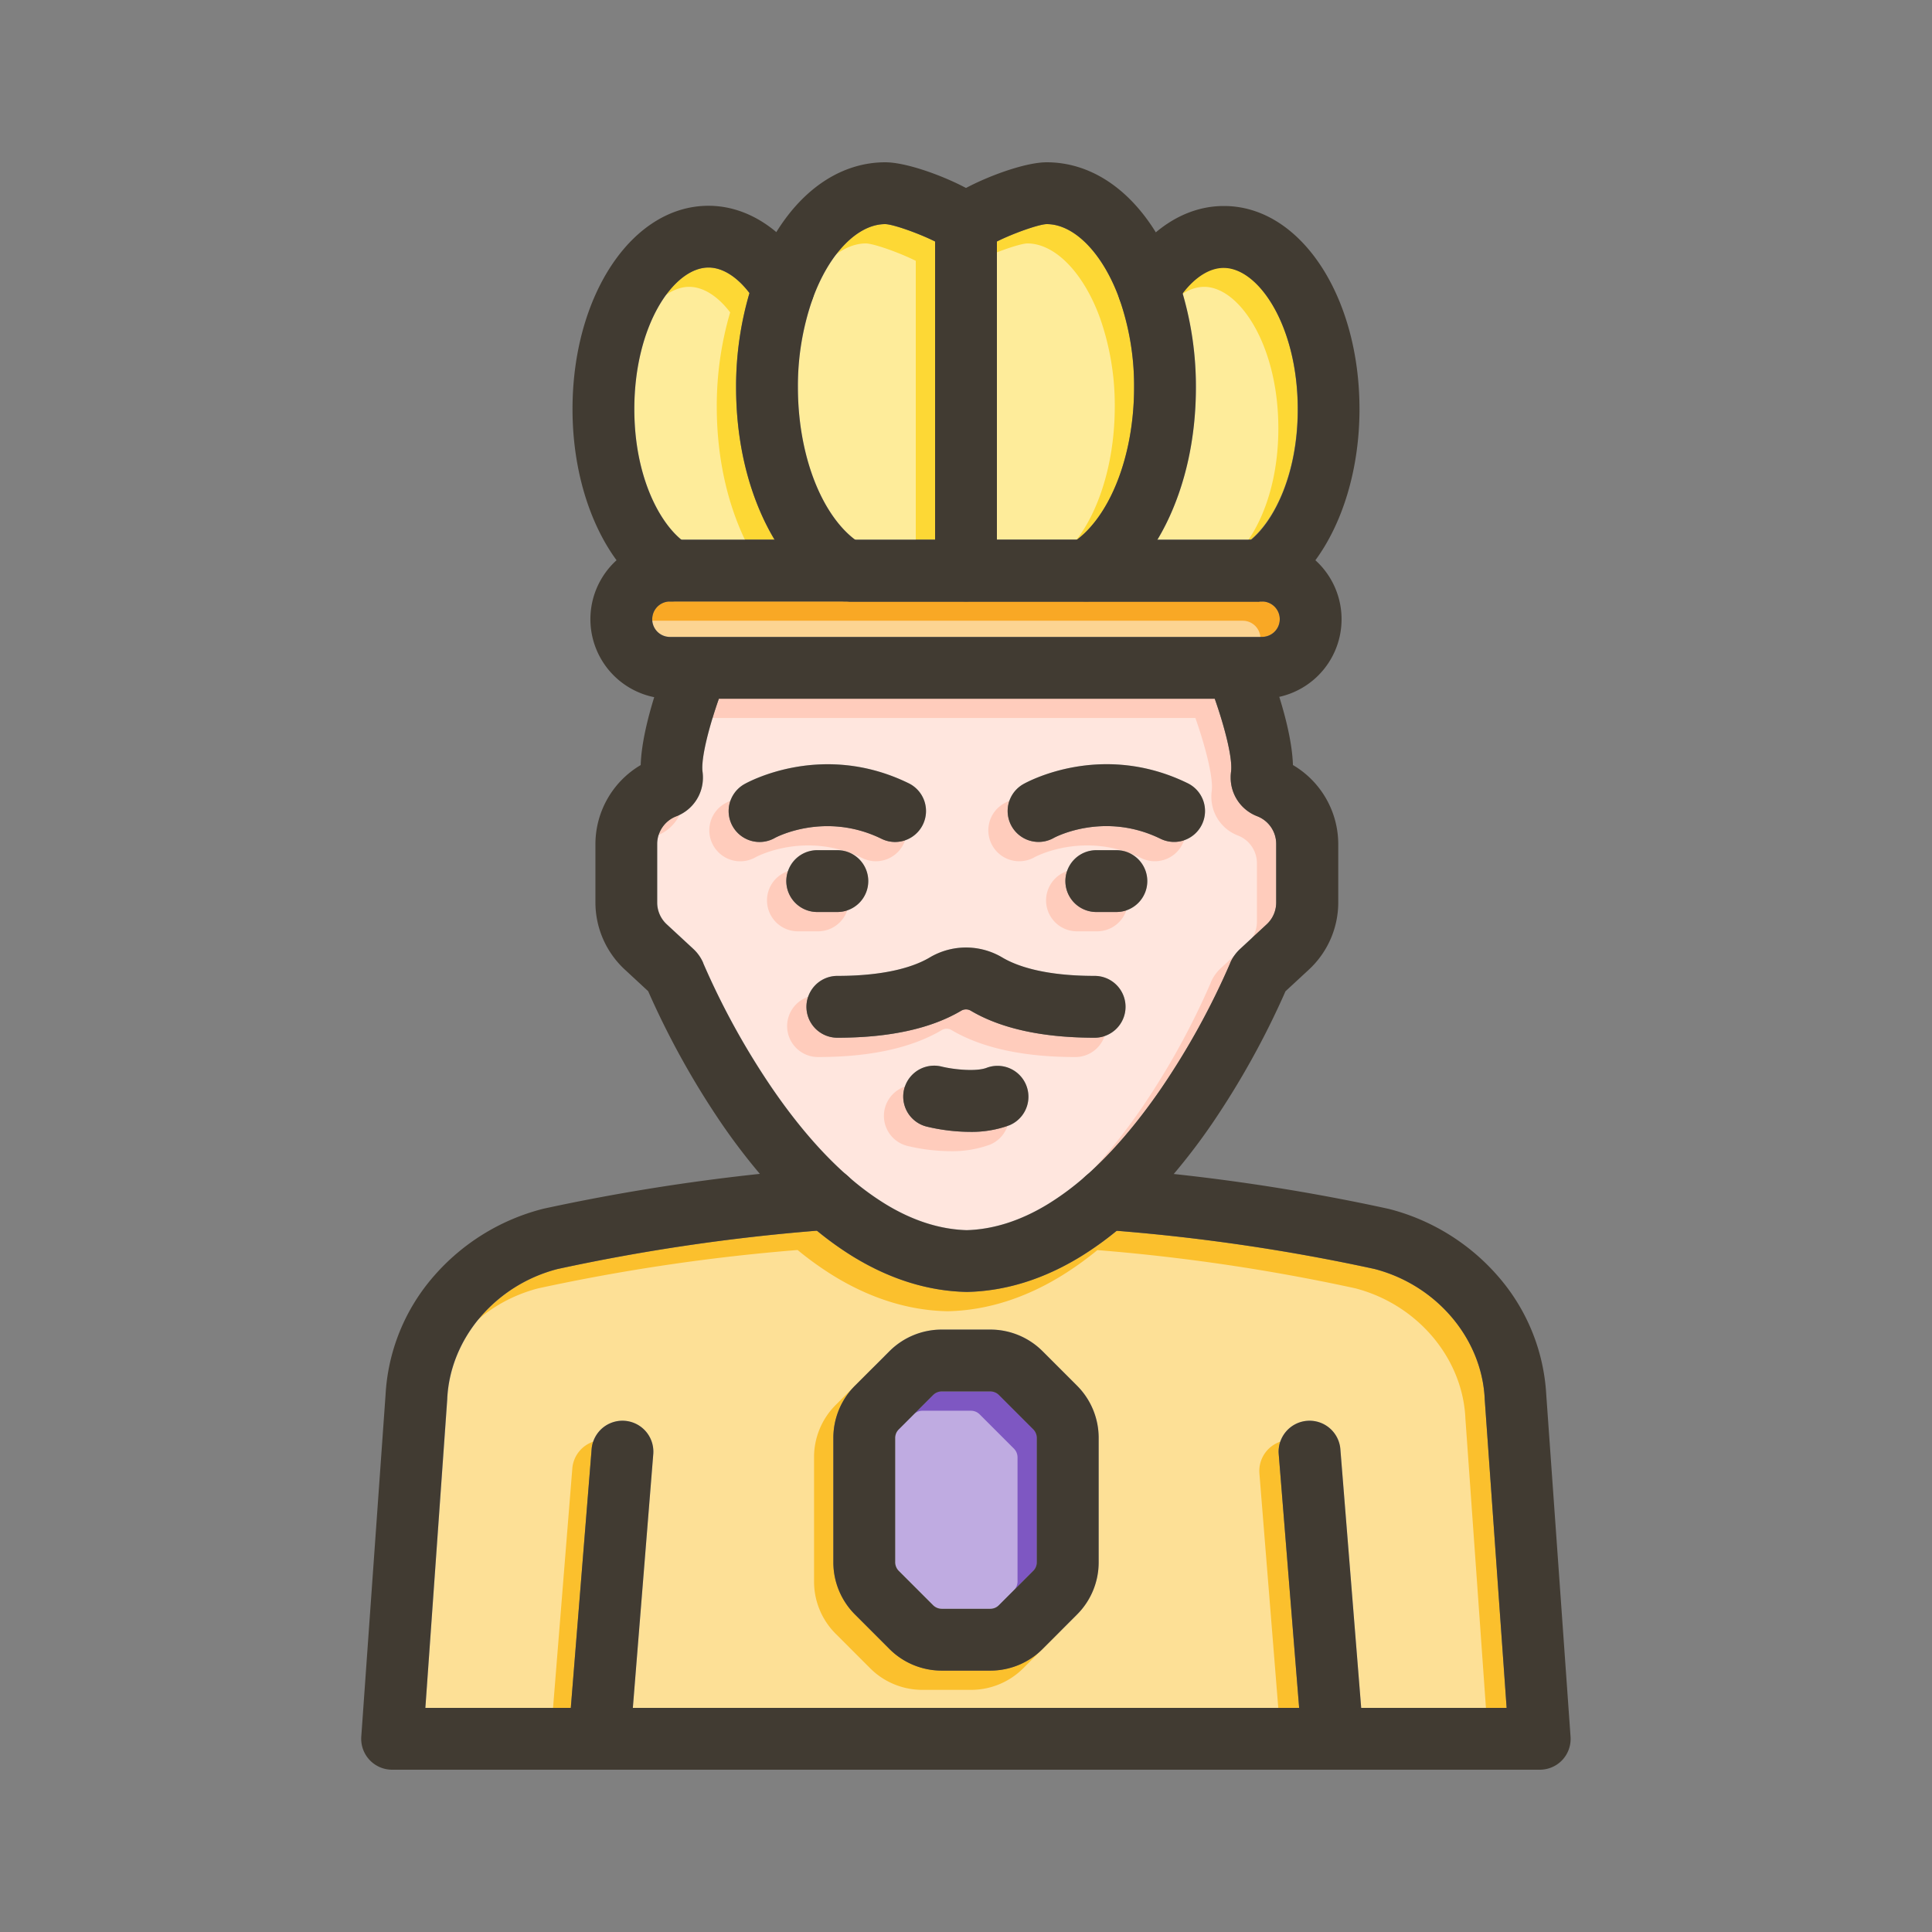 <svg id="Layer_1" viewBox="0 0 1000 1000" xmlns="http://www.w3.org/2000/svg" data-name="Layer 1"><rect x="0" y="0" width="1000" height="1000" fill="#808080" stroke="none"/><path d="m662.4 320.46a9.18 9.18 0 0 1 -9.16 9.17h-306.48a9.17 9.17 0 0 1 0-18.34h306.48a9.17 9.17 0 0 1 9.16 9.17z" fill="#f9a825"/><path d="m400.89 279.29h-48.29c-12.24-10.14-24.27-34.26-24.27-67.54 0-43.18 20.23-73.28 38.39-73.28 7.24 0 14.75 4.74 21.21 13.21a171.7 171.7 0 0 0 -6.93 48.85c0 25.9 5.35 50.34 15.46 70.67q2.1 4.2 4.43 8.09z" fill="#fdd835"/><path d="m671.67 211.75c0 33.28-12 57.4-24.27 67.54h-48.29q2.34-3.89 4.43-8.09c10.11-20.33 15.46-44.77 15.46-70.67a171.65 171.65 0 0 0 -6.93-48.85c6.46-8.47 14-13.21 21.21-13.21 18.16 0 38.39 30.1 38.39 73.28z" fill="#fdd835"/><path d="m484 125v154.3h-41.47c-6.5-4.86-12.59-12.64-17.42-22.34-7.81-15.71-12.11-35.75-12.11-56.43a136.08 136.08 0 0 1 7.61-45.83c8.5-23.51 23.27-38.7 37.61-38.7 4.14.1 17.26 4.74 25.78 9z" fill="#fdd835"/><path d="m587 200.53c0 20.68-4.3 40.72-12.11 56.41-4.83 9.71-10.92 17.49-17.42 22.35h-41.47v-154.29c8.52-4.25 21.64-8.89 25.75-9 14.37 0 29.14 15.19 37.65 38.71a136.22 136.22 0 0 1 7.6 45.82z" fill="#fdd835"/><path d="m768.47 724c0-.1 0-.2 0-.3-1.63-31.13-25.07-58.59-57-66.88a1006.7 1006.7 0 0 0 -133.47-19.77 169.8 169.8 0 0 1 -18.83 13.45c-19 11.61-38.65 17.73-58.37 18.19h-.75c-19.72-.46-39.36-6.58-58.36-18.19a168.21 168.21 0 0 1 -18.85-13.5 1019 1019 0 0 0 -134.27 19.85c-32 8.28-55.39 35.74-57 66.87v.3l-11.4 159.98h75.28l10.78-133.92a16 16 0 1 1 31.9 2.57l-10.57 131.35h344.88l-10.57-131.35a16 16 0 1 1 31.9-2.57l10.78 133.92h75.28zm-199.8 84.52a38.17 38.17 0 0 1 -11.27 27.19l-17.69 17.7a38.23 38.23 0 0 1 -27.2 11.26h-25a38.23 38.23 0 0 1 -27.2-11.26l-17.69-17.7a38.17 38.17 0 0 1 -11.27-27.19v-64.18a38.19 38.19 0 0 1 11.27-27.19l17.69-17.7a38.23 38.23 0 0 1 27.2-11.26h25a38.2 38.2 0 0 1 27.2 11.27l17.69 17.69a38.19 38.19 0 0 1 11.27 27.19z" fill="#fbc02d"/><path d="m536.67 744.34v64.22a6.39 6.39 0 0 1 -1.89 4.56l-17.7 17.7a6.41 6.41 0 0 1 -4.57 1.89h-25a6.41 6.41 0 0 1 -4.57-1.89l-17.7-17.7a6.39 6.39 0 0 1 -1.89-4.56v-64.22a6.41 6.41 0 0 1 1.89-4.56l17.7-17.7a6.41 6.41 0 0 1 4.57-1.89h25a6.41 6.41 0 0 1 4.57 1.89l17.7 17.7a6.41 6.41 0 0 1 1.89 4.56z" fill="#7e57c2"/><path d="m650.84 422.49a21.37 21.37 0 0 1 -13.84-20.12 22.41 22.41 0 0 1 .18-2.86c1-7.35-3.77-24.62-8.44-37.88h-256.63c-4.67 13.27-9.41 30.56-8.44 37.88a20.71 20.71 0 0 1 .19 2.86 21.37 21.37 0 0 1 -13.79 20.11 15.36 15.36 0 0 0 -9.88 14.28v30.39a15.33 15.33 0 0 0 4.9 11.2l13.79 12.76a21.41 21.41 0 0 1 5.16 7.32s0 .07 0 .11a391.35 391.35 0 0 0 35.73 64.84c12.55 18.29 25.49 33.33 38.64 44.94l.64.56a141.65 141.65 0 0 0 19.29 14.31c14 8.56 28.16 13.1 42.06 13.5 13.9-.4 28.05-4.94 42.06-13.5a141.14 141.14 0 0 0 19.29-14.32c.23-.21.46-.42.7-.61 13.12-11.6 26-26.62 38.56-44.87a391.42 391.42 0 0 0 35.72-64.83v-.1a21.52 21.52 0 0 1 5.15-7.32l13.8-12.77a15.33 15.33 0 0 0 4.9-11.2v-30.41a15.36 15.36 0 0 0 -9.74-14.27zm-271.58 5.24a16 16 0 0 1 5.93-21.84c1.62-.92 40.19-22.48 85.15-.49a16 16 0 0 1 -7 30.38 15.84 15.84 0 0 1 -7-1.63c-29.41-14.39-54.93-.63-55.18-.49a16 16 0 0 1 -21.9-5.93zm27.74 28.32a16 16 0 0 1 16-16h10.39a16 16 0 0 1 0 32h-10.39a16 16 0 0 1 -16-16zm115.3 126.45a56.79 56.79 0 0 1 -20.3 3.35 98.12 98.12 0 0 1 -22.35-2.73 16 16 0 0 1 7.74-31.06c6.18 1.51 17.86 2.75 23.34.62a16 16 0 0 1 11.6 29.82zm44.28-45.38c-26.89 0-48.47-4.72-64.14-14a4.84 4.84 0 0 0 -4.88 0c-15.67 9.3-37.25 14-64.14 14a16 16 0 1 1 0-32c26.24 0 40.48-5.18 47.8-9.53a36.76 36.76 0 0 1 37.56 0c7.32 4.35 21.56 9.53 47.8 9.53a16 16 0 0 1 0 32zm11.26-65.07h-10.39a16 16 0 0 1 0-32h10.39a16 16 0 0 1 0 32zm44.25-45.24a16 16 0 0 1 -21.4 7.34c-29.4-14.39-54.92-.63-55.17-.49a16 16 0 1 1 -15.91-27.77c1.62-.92 40.18-22.48 85.14-.49a16 16 0 0 1 7.34 21.41z" fill="#ffccbc"/><g fill="#fff" opacity=".5"><path d="m652.4 330.46a9.18 9.18 0 0 1 -9.16 9.17h-306.48a9.17 9.17 0 0 1 0-18.34h306.48a9.17 9.17 0 0 1 9.16 9.17z"/><path d="m390.89 289.29h-48.29c-12.24-10.14-24.27-34.26-24.27-67.54 0-43.18 20.23-73.28 38.39-73.28 7.24 0 14.75 4.74 21.21 13.21a171.7 171.7 0 0 0 -6.93 48.85c0 25.9 5.35 50.34 15.46 70.67q2.1 4.2 4.43 8.09z"/><path d="m661.67 221.75c0 33.28-12 57.4-24.27 67.54h-48.29q2.34-3.89 4.43-8.09c10.11-20.33 15.46-44.77 15.46-70.67a171.65 171.65 0 0 0 -6.93-48.85c6.46-8.47 14-13.21 21.21-13.21 18.16 0 38.39 30.1 38.39 73.28z"/><path d="m474 135v154.3h-41.47c-6.5-4.86-12.59-12.64-17.42-22.34-7.81-15.71-12.11-35.75-12.11-56.43a136.08 136.08 0 0 1 7.61-45.83c8.5-23.51 23.27-38.7 37.61-38.7 4.14.1 17.26 4.74 25.78 9z"/><path d="m577 210.53c0 20.68-4.3 40.72-12.11 56.41-4.83 9.71-10.92 17.49-17.42 22.35h-41.47v-154.29c8.52-4.25 21.64-8.89 25.75-9 14.37 0 29.14 15.19 37.65 38.71a136.22 136.22 0 0 1 7.6 45.82z"/><path d="m758.47 734c0-.1 0-.2 0-.3-1.63-31.13-25.07-58.59-57-66.88a1006.7 1006.7 0 0 0 -133.47-19.77 169.8 169.8 0 0 1 -18.83 13.45c-19 11.61-38.65 17.73-58.37 18.19h-.75c-19.72-.46-39.36-6.58-58.36-18.19a168.21 168.21 0 0 1 -18.85-13.5 1019 1019 0 0 0 -134.27 19.85c-32 8.28-55.39 35.74-57 66.87v.3l-11.4 159.98h75.28l10.78-133.92a16 16 0 1 1 31.9 2.57l-10.57 131.35h344.88l-10.57-131.35a16 16 0 1 1 31.9-2.57l10.78 133.92h75.28zm-199.8 84.52a38.17 38.17 0 0 1 -11.27 27.19l-17.69 17.7a38.23 38.23 0 0 1 -27.2 11.26h-25a38.23 38.23 0 0 1 -27.2-11.26l-17.69-17.7a38.17 38.17 0 0 1 -11.27-27.19v-64.18a38.19 38.19 0 0 1 11.27-27.19l17.69-17.7a38.23 38.23 0 0 1 27.2-11.26h25a38.2 38.2 0 0 1 27.2 11.27l17.69 17.69a38.19 38.19 0 0 1 11.27 27.19z"/><path d="m526.67 754.34v64.22a6.39 6.39 0 0 1 -1.89 4.56l-17.7 17.7a6.41 6.41 0 0 1 -4.57 1.89h-25a6.41 6.41 0 0 1 -4.57-1.89l-17.7-17.7a6.39 6.39 0 0 1 -1.89-4.56v-64.22a6.41 6.41 0 0 1 1.89-4.56l17.7-17.7a6.41 6.41 0 0 1 4.57-1.89h25a6.41 6.41 0 0 1 4.57 1.89l17.7 17.7a6.41 6.41 0 0 1 1.89 4.56z"/><path d="m640.84 432.49a21.37 21.37 0 0 1 -13.84-20.12 22.41 22.41 0 0 1 .18-2.86c1-7.35-3.77-24.62-8.44-37.88h-256.63c-4.67 13.27-9.41 30.56-8.44 37.88a20.71 20.71 0 0 1 .19 2.86 21.37 21.37 0 0 1 -13.79 20.11 15.36 15.36 0 0 0 -9.88 14.28v30.39a15.33 15.33 0 0 0 4.9 11.2l13.79 12.76a21.41 21.41 0 0 1 5.16 7.32s0 .07 0 .11a391.35 391.35 0 0 0 35.73 64.84c12.55 18.29 25.49 33.33 38.64 44.94l.64.56a141.65 141.65 0 0 0 19.29 14.31c14 8.56 28.16 13.1 42.06 13.5 13.9-.4 28.05-4.94 42.06-13.5a141.14 141.14 0 0 0 19.29-14.32c.23-.21.46-.42.7-.61 13.12-11.6 26-26.62 38.56-44.87a391.42 391.42 0 0 0 35.72-64.83v-.1a21.52 21.52 0 0 1 5.15-7.32l13.8-12.77a15.33 15.33 0 0 0 4.9-11.2v-30.41a15.36 15.36 0 0 0 -9.74-14.27zm-271.58 5.24a16 16 0 0 1 5.93-21.84c1.62-.92 40.19-22.48 85.15-.49a16 16 0 0 1 -7 30.38 15.84 15.84 0 0 1 -7-1.63c-29.41-14.39-54.93-.63-55.18-.49a16 16 0 0 1 -21.9-5.93zm27.74 28.32a16 16 0 0 1 16-16h10.39a16 16 0 0 1 0 32h-10.39a16 16 0 0 1 -16-16zm115.3 126.45a56.79 56.79 0 0 1 -20.3 3.35 98.12 98.12 0 0 1 -22.35-2.73 16 16 0 0 1 7.74-31.06c6.18 1.51 17.86 2.75 23.34.62a16 16 0 0 1 11.6 29.82zm44.28-45.38c-26.89 0-48.47-4.72-64.14-14a4.84 4.84 0 0 0 -4.88 0c-15.67 9.3-37.25 14-64.14 14a16 16 0 1 1 0-32c26.24 0 40.48-5.18 47.8-9.53a36.76 36.76 0 0 1 37.56 0c7.32 4.35 21.56 9.53 47.8 9.53a16 16 0 0 1 0 32zm11.26-65.07h-10.39a16 16 0 0 1 0-32h10.39a16 16 0 0 1 0 32zm44.25-45.24a16 16 0 0 1 -21.4 7.34c-29.4-14.39-54.92-.63-55.17-.49a16 16 0 1 1 -15.91-27.77c1.62-.92 40.18-22.48 85.14-.49a16 16 0 0 1 7.34 21.41z"/></g><g fill="#413b32"><path d="m557.4 717.15-17.69-17.69a38.2 38.2 0 0 0 -27.2-11.27h-25a38.23 38.23 0 0 0 -27.2 11.26l-17.69 17.7a38.19 38.19 0 0 0 -11.27 27.19v64.22a38.17 38.17 0 0 0 11.27 27.19l17.69 17.7a38.23 38.23 0 0 0 27.2 11.26h25a38.23 38.23 0 0 0 27.2-11.26l17.69-17.7a38.17 38.17 0 0 0 11.27-27.19v-64.22a38.19 38.19 0 0 0 -11.27-27.19zm-20.73 91.41a6.39 6.39 0 0 1 -1.89 4.56l-17.7 17.7a6.41 6.41 0 0 1 -4.57 1.89h-25a6.41 6.41 0 0 1 -4.57-1.89l-17.7-17.7a6.39 6.39 0 0 1 -1.89-4.56v-64.22a6.41 6.41 0 0 1 1.89-4.56l17.7-17.7a6.41 6.41 0 0 1 4.57-1.89h25a6.41 6.41 0 0 1 4.57 1.89l17.7 17.7a6.41 6.41 0 0 1 1.89 4.56z"/><path d="m808.72 910.9a16 16 0 0 1 -11.72 5.1h-594a16 16 0 0 1 -16-17.14l12.57-177a101.71 101.71 0 0 1 25-61.35 111.29 111.29 0 0 1 56.29-34.77l.57-.14a1057.33 1057.33 0 0 1 111.82-18q16.89-1.8 33.69-3a15.9 15.9 0 0 1 11.44 3.71l.64.56a16 16 0 0 1 -9.76 27.65l-6.49.49a1019 1019 0 0 0 -134.27 19.85c-32 8.28-55.39 35.74-57 66.87v.3l-11.33 159.97h559.66l-11.36-160c0-.1 0-.2 0-.3-1.63-31.13-25.07-58.59-57-66.88a1006.7 1006.7 0 0 0 -133.47-19.77c-2.17-.18-4.33-.34-6.5-.5a16 16 0 0 1 -9.72-27.68c.23-.21.46-.42.7-.61a16 16 0 0 1 11.33-3.61q16.8 1.23 33.69 3a1046.94 1046.94 0 0 1 111 18l.55.13a111.29 111.29 0 0 1 56.29 34.77 101.71 101.71 0 0 1 25 61.35l12.57 177a16 16 0 0 1 -4.19 12z"/><path d="m338.13 752.65-10.57 131.35-1.39 17.28a16 16 0 0 1 -15.93 14.72c-.43 0-.87 0-1.3 0a16 16 0 0 1 -14.67-17.23l1.18-14.77 10.78-133.92a16 16 0 1 1 31.9 2.57z"/><path d="m691.06 916c-.43 0-.87 0-1.3 0a16 16 0 0 1 -15.93-14.72l-1.39-17.28-10.57-131.35a16 16 0 1 1 31.9-2.57l10.78 133.92 1.18 14.72a16 16 0 0 1 -14.67 17.28z"/><path d="m651 311.22a1.87 1.87 0 0 1 -.34 0l-.43-.06a8.68 8.68 0 0 1 -1-.19 2.16 2.16 0 0 1 -.44-.1.08.08 0 0 1 -.08 0l-.3-.07-.6-.17-.17-.05h-.06a1.57 1.57 0 0 1 -.23-.09h-.08l-.3-.11h-.07l-.32-.13a.26.26 0 0 1 -.1 0c-.22-.08-.44-.18-.67-.29a13.5 13.5 0 0 1 -1.79-1c-.19-.12-.38-.24-.56-.38l-.08-.05-.27-.19c-.2-.14-.4-.29-.59-.45a2.75 2.75 0 0 1 -.26-.22 8.11 8.11 0 0 1 -.62-.55 10.05 10.05 0 0 1 -.73-.73l-.05-.05c-.2-.21-.39-.43-.58-.66s-.54-.67-.79-1-.35-.51-.51-.77a16 16 0 0 1 5.17-22c.28-.17.55-.35.83-.54s.56-.38.84-.58c.55-.4 1.1-.83 1.66-1.29h-204.95a35.16 35.16 0 0 0 3.28 2.18 16 16 0 0 1 -7.73 29.82h214.09a9.18 9.18 0 0 1 -1.17-.28zm0 0a1.87 1.87 0 0 1 -.34 0l-.43-.06a8.68 8.68 0 0 1 -1-.19 2.16 2.16 0 0 1 -.44-.1.08.08 0 0 1 -.08 0l-.3-.07-.6-.17-.17-.05h-.06a1.57 1.57 0 0 1 -.23-.09h-.08l-.3-.11h-.07l-.32-.13a.26.26 0 0 1 -.1 0c-.22-.08-.44-.18-.67-.29a13.5 13.5 0 0 1 -1.79-1c-.19-.12-.38-.24-.56-.38l-.08-.05-.27-.19c-.2-.14-.4-.29-.59-.45a2.75 2.75 0 0 1 -.26-.22 8.11 8.11 0 0 1 -.62-.55 10.05 10.05 0 0 1 -.73-.73l-.05-.05c-.2-.21-.39-.43-.58-.66s-.54-.67-.79-1-.35-.51-.51-.77a16 16 0 0 1 5.17-22c.28-.17.55-.35.83-.54s.56-.38.84-.58c.55-.4 1.1-.83 1.66-1.29h-204.95a35.16 35.16 0 0 0 3.28 2.18 16 16 0 0 1 -7.73 29.82h214.09a9.18 9.18 0 0 1 -1.17-.28zm-102.57-7.87a16 16 0 0 1 5.76-21.88 35.16 35.16 0 0 0 3.28-2.18h-41.47v16a16 16 0 0 1 -16 16h61.92a16 16 0 0 1 -13.49-7.94zm132.43-13.35a41 41 0 0 0 -27.62-10.67h-306.48a41.17 41.17 0 0 0 0 82.34h306.48a41.16 41.16 0 0 0 27.62-71.67zm-27.62 39.67h-306.48a9.17 9.17 0 0 1 0-18.34h306.48a9.17 9.17 0 0 1 0 18.34zm-2.24-18.45a1.87 1.87 0 0 1 -.34 0l-.43-.06a8.68 8.68 0 0 1 -1-.19 2.16 2.16 0 0 1 -.44-.1.08.08 0 0 1 -.08 0l-.3-.07-.6-.17-.17-.05h-.06a1.57 1.57 0 0 1 -.23-.09h-.08l-.3-.11h-.07l-.32-.13a.26.26 0 0 1 -.1 0c-.22-.08-.44-.18-.67-.29a13.5 13.5 0 0 1 -1.79-1c-.19-.12-.38-.24-.56-.38l-.08-.05-.27-.19c-.2-.14-.4-.29-.59-.45a2.75 2.75 0 0 1 -.26-.22 8.11 8.11 0 0 1 -.62-.55 10.05 10.05 0 0 1 -.73-.73l-.05-.05c-.2-.21-.39-.43-.58-.66s-.54-.67-.79-1-.35-.51-.51-.77a16 16 0 0 1 5.17-22c.28-.17.55-.35.83-.54s.56-.38.84-.58c.55-.4 1.1-.83 1.66-1.29h-204.95a35.16 35.16 0 0 0 3.28 2.18 16 16 0 0 1 -7.73 29.82h214.09a9.18 9.18 0 0 1 -1.17-.28zm0 0a1.87 1.87 0 0 1 -.34 0l-.43-.06a8.68 8.68 0 0 1 -1-.19 2.16 2.16 0 0 1 -.44-.1.08.08 0 0 1 -.08 0l-.3-.07-.6-.17-.17-.05h-.06a1.57 1.57 0 0 1 -.23-.09h-.08l-.3-.11h-.07l-.32-.13a.26.26 0 0 1 -.1 0c-.22-.08-.44-.18-.67-.29a13.5 13.5 0 0 1 -1.79-1c-.19-.12-.38-.24-.56-.38l-.08-.05-.27-.19c-.2-.14-.4-.29-.59-.45a2.75 2.75 0 0 1 -.26-.22 8.11 8.11 0 0 1 -.62-.55 10.05 10.05 0 0 1 -.73-.73l-.05-.05c-.2-.21-.39-.43-.58-.66s-.54-.67-.79-1-.35-.51-.51-.77a16 16 0 0 1 5.17-22c.28-.17.55-.35.83-.54s.56-.38.84-.58c.55-.4 1.1-.83 1.66-1.29h-204.95a35.16 35.16 0 0 0 3.28 2.18 16 16 0 0 1 -7.73 29.82h214.09a9.18 9.18 0 0 1 -1.17-.28zm0 0c-.26 0-.52-.05-.77-.09a8.68 8.68 0 0 1 -1-.19 2.16 2.16 0 0 1 -.44-.1.08.08 0 0 1 -.08 0l-.3-.07-.6-.17-.17-.05h-.06a1.57 1.57 0 0 1 -.23-.09l-.38-.13h-.07l-.32-.13a.26.26 0 0 1 -.1 0c-.22-.08-.44-.18-.67-.29a13.5 13.5 0 0 1 -1.79-1c-.19-.12-.38-.24-.56-.38l-.08-.05-.27-.19c-.2-.14-.4-.29-.59-.45a2.75 2.75 0 0 1 -.26-.22 8.11 8.11 0 0 1 -.62-.55 10.05 10.05 0 0 1 -.73-.73l-.05-.05c-.2-.21-.39-.43-.58-.66s-.54-.67-.79-1-.35-.51-.51-.77a16 16 0 0 1 5.17-22c.28-.17.55-.35.83-.54s.56-.38.84-.58c.55-.4 1.1-.83 1.66-1.29h-204.95a35.16 35.16 0 0 0 3.28 2.18 16 16 0 0 1 -7.73 29.82h214.09a9.18 9.18 0 0 1 -1.17-.23z"/><path d="m413.76 163a16 16 0 0 1 -21.94-5.54 61.23 61.23 0 0 0 -3.89-5.78c-6.46-8.47-14-13.21-21.21-13.21-18.16 0-38.39 30.1-38.39 73.28 0 33.28 12 57.4 24.27 67.54a30.25 30.25 0 0 0 3.33 2.41 16 16 0 0 1 -8.11 29.59h-.6a15.86 15.86 0 0 1 -8.15-2.4 72.44 72.44 0 0 1 -19.93-18.89c-14.29-19.48-22.81-47.63-22.81-78.21 0-59 30.92-105.28 70.39-105.28 12.52 0 24.61 4.8 35.12 13.64a82.54 82.54 0 0 1 17.46 21 16 16 0 0 1 -5.54 21.85z"/><path d="m516 116.05a16.07 16.07 0 0 1 -6.06 12.53c-.31.24-.62.47-.94.68s-.38.26-.58.38-.52.32-.78.46l-.8.4q-.4.19-.81.36c-.28.12-.57.23-.85.32l-.83.26-.42.11-.25.07h-.07l-.54.12-.65.11-.65.08c-.28 0-.55.06-.83.07h-.1-.8-.81-.16l-.8-.07-.87-.12a14.84 14.84 0 0 1 -1.73-.38 16.66 16.66 0 0 1 -1.68-.58c-.27-.11-.55-.23-.81-.36a15.83 15.83 0 0 1 -3.1-1.92 37.1 37.1 0 0 0 -6.08-3.57c-8.52-4.25-21.64-8.89-25.78-9-14.34 0-29.11 15.19-37.61 38.7a136.08 136.08 0 0 0 -7.61 45.83c0 20.68 4.3 40.72 12.11 56.42 4.83 9.7 10.92 17.48 17.42 22.34a35.16 35.16 0 0 0 3.28 2.18 16 16 0 0 1 -7.73 29.82h-.68a16 16 0 0 1 -7.71-2.17c-11.06-6.45-20.91-16.67-28.8-29.83q-2.34-3.89-4.43-8.09c-10.11-20.33-15.46-44.77-15.46-70.67a171.7 171.7 0 0 1 6.93-48.85c.79-2.67 1.66-5.3 2.59-7.87a126.63 126.63 0 0 1 11.32-23.7c14.25-22.98 34.29-36.11 56.41-36.11 10.44 0 28.9 6.5 41.75 13.29a68.75 68.75 0 0 1 9.43 5.83l.33.25.42.34a15.92 15.92 0 0 1 3.29 3.7c.09.14.18.28.26.42a15.3 15.3 0 0 1 1.16 2.37c.09.21.16.43.24.65s.15.44.21.66a2.76 2.76 0 0 1 .08.27c.06.21.11.42.16.62a14.91 14.91 0 0 1 .32 1.89c0 .23.05.45.06.67s.04.72.04 1.09z"/><path d="m703.67 211.75c0 30.58-8.52 58.73-22.81 78.21a72.44 72.44 0 0 1 -19.93 18.93 15.86 15.86 0 0 1 -8.15 2.4h-.61a9.18 9.18 0 0 1 -1.17-.07 1.87 1.87 0 0 1 -.34 0l-.43-.06a8.68 8.68 0 0 1 -1-.19 2.16 2.16 0 0 1 -.44-.1.08.08 0 0 1 -.08 0l-.3-.07-.6-.17-.17-.05h-.06a1.57 1.57 0 0 1 -.23-.09h-.08l-.3-.11h-.07l-.32-.13a.26.26 0 0 1 -.1 0c-.22-.08-.44-.18-.67-.29a13.5 13.5 0 0 1 -1.79-1c-.19-.12-.38-.24-.56-.38l-.08-.05-.27-.19c-.2-.14-.4-.29-.59-.45a2.75 2.75 0 0 1 -.26-.22 8.11 8.11 0 0 1 -.62-.55 10.05 10.05 0 0 1 -.73-.73l-.05-.05c-.2-.21-.39-.43-.58-.66s-.54-.67-.79-1-.35-.51-.51-.77a16 16 0 0 1 5.17-22c.28-.17.55-.35.83-.54s.56-.38.84-.58c.55-.4 1.1-.83 1.66-1.29 12.24-10.14 24.27-34.26 24.27-67.54 0-43.18-20.23-73.28-38.39-73.28-7.24 0-14.75 4.74-21.21 13.21a61.23 61.23 0 0 0 -3.89 5.78 16 16 0 0 1 -27.48-16.4 82.54 82.54 0 0 1 17.46-21c10.51-8.84 22.6-13.64 35.12-13.64 39.39-.16 70.31 46.08 70.31 105.12z"/><path d="m619 200.53c0 25.9-5.35 50.34-15.46 70.67q-2.1 4.2-4.43 8.09c-7.89 13.16-17.74 23.38-28.8 29.83a16 16 0 0 1 -7.71 2.17h-.68a16 16 0 0 1 -7.73-29.82 35.16 35.16 0 0 0 3.28-2.18c6.5-4.86 12.59-12.64 17.42-22.35 7.81-15.69 12.11-35.73 12.11-56.41a136.22 136.22 0 0 0 -7.6-45.82c-8.51-23.52-23.28-38.71-37.65-38.71-4.11.1-17.23 4.74-25.75 9a37.1 37.1 0 0 0 -6.06 3.6c-.31.24-.62.47-.94.68s-.38.26-.58.38-.52.32-.78.46l-.8.4q-.4.19-.81.36c-.28.12-.57.23-.85.32l-.83.26-.42.11-.32.08-.54.12-.65.11-.65.08c-.28 0-.55.06-.83.07h-.1-.8-.81-.16l-.8-.07-.87-.12a17.23 17.23 0 0 1 -1.73-.38 16.66 16.66 0 0 1 -1.68-.58c-.27-.11-.55-.23-.81-.36a15.83 15.83 0 0 1 -3.1-1.92 16.07 16.07 0 0 1 -6.08-12.54c0-.21 0-.42 0-.63v-.46c0-.22 0-.44.06-.67s.07-.58.12-.87c0-.29.1-.57.17-.86s.1-.44.16-.66v-.11l.06-.22c.07-.24.15-.48.23-.71s.16-.46.25-.68.09-.21.13-.32.18-.42.28-.62a14.37 14.37 0 0 1 .74-1.4c.08-.14.17-.28.26-.41a14.67 14.67 0 0 1 1.24-1.69s0 0 0 0l.34-.38a16 16 0 0 1 2.45-2.21 68.75 68.75 0 0 1 9.51-5.87c12.85-6.79 31.31-13.29 41.75-13.29 22.12 0 42.16 13.13 56.41 36.11a127.05 127.05 0 0 1 11.33 23.71q1.39 3.85 2.58 7.86a171.65 171.65 0 0 1 6.93 48.85z"/><path d="m516 116.05v179.24a16 16 0 0 1 -32 0v-179.24c0-.21 0-.42 0-.63v-.46c0-.22 0-.44.06-.67s.07-.58.12-.87c0-.29.1-.57.17-.86s.1-.44.16-.66v-.11l.06-.22c.07-.24.15-.48.23-.71s.16-.46.25-.68.09-.21.13-.32.18-.42.28-.62a14.37 14.37 0 0 1 .74-1.4c.08-.14.17-.28.26-.41a14.67 14.67 0 0 1 1.24-1.69s0 0 0 0l.34-.38a16 16 0 0 1 21.31-2.21l.33.25.42.34a15.92 15.92 0 0 1 3.29 3.7c.09.14.18.28.26.42a15.3 15.3 0 0 1 1.16 2.37c.09.21.16.43.24.65s.15.44.21.66a2.76 2.76 0 0 1 .08.27c.06.21.11.42.16.62a14.91 14.91 0 0 1 .32 1.89c0 .23.05.45.06.67s.12.69.12 1.06z"/><path d="m692.68 436.76v30.39a47.42 47.42 0 0 1 -15.16 34.68l-12.14 11.23a429.91 429.91 0 0 1 -37.93 68.42 320.67 320.67 0 0 1 -19.92 26.18 229.61 229.61 0 0 1 -29.53 29.39 169.8 169.8 0 0 1 -18.83 13.45c-19 11.61-38.65 17.73-58.37 18.19h-.75c-19.72-.46-39.36-6.58-58.36-18.19a168.21 168.21 0 0 1 -18.85-13.5 229 229 0 0 1 -29.52-29.39 322.22 322.22 0 0 1 -19.9-26.15 429.51 429.51 0 0 1 -37.93-68.42l-12.13-11.23a47.39 47.39 0 0 1 -15.17-34.68v-30.37a47.57 47.57 0 0 1 23.43-40.76c.35-11.12 3.67-24.38 7-35.14 2.82-9.09 5.67-16.39 6.77-19.13a16 16 0 1 1 29.69 11.95c-1 2.37-2 5.09-3 8-4.67 13.27-9.41 30.56-8.44 37.88a20.71 20.71 0 0 1 .19 2.86 21.37 21.37 0 0 1 -13.79 20.11 15.36 15.36 0 0 0 -9.88 14.28v30.39a15.33 15.33 0 0 0 4.9 11.2l13.79 12.76a21.41 21.41 0 0 1 5.16 7.32s0 .07 0 .11a391.35 391.35 0 0 0 35.73 64.84c12.55 18.29 25.49 33.33 38.64 44.94l.64.56a141.65 141.65 0 0 0 19.29 14.31c14 8.56 28.16 13.1 42.06 13.5 13.9-.4 28.05-4.94 42.06-13.5a141.14 141.14 0 0 0 19.29-14.32c.23-.21.46-.42.7-.61 13.12-11.6 26-26.62 38.56-44.87a391.42 391.42 0 0 0 35.72-64.83v-.1a21.52 21.52 0 0 1 5.15-7.32l13.8-12.77a15.33 15.33 0 0 0 4.9-11.2v-30.46a15.36 15.36 0 0 0 -9.84-14.27 21.37 21.37 0 0 1 -13.71-20.12 22.41 22.41 0 0 1 .18-2.86c1-7.35-3.77-24.62-8.44-37.88-1-2.91-2-5.62-3-8a16 16 0 0 1 29.69-11.95c1.09 2.72 3.91 9.95 6.72 19 3.37 10.79 6.72 24.13 7.07 35.3a47.58 47.58 0 0 1 23.46 40.78z"/><path d="m477.68 426.81a16 16 0 0 1 -14.39 9 15.84 15.84 0 0 1 -7-1.63c-29.41-14.39-54.93-.63-55.18-.49a16 16 0 1 1 -15.91-27.77c1.62-.92 40.19-22.48 85.15-.49a16 16 0 0 1 7.33 21.38z"/><path d="m622.09 426.81a16 16 0 0 1 -21.4 7.34c-29.4-14.39-54.92-.63-55.17-.49a16 16 0 1 1 -15.91-27.77c1.62-.92 40.18-22.48 85.14-.49a16 16 0 0 1 7.34 21.41z"/><path d="m593.84 456.05a16 16 0 0 1 -16 16h-10.39a16 16 0 0 1 0-32h10.39a16 16 0 0 1 16 16z"/><path d="m449.42 456.05a16 16 0 0 1 -16 16h-10.42a16 16 0 0 1 0-32h10.39a16 16 0 0 1 16.03 16z"/><path d="m582.58 521.12a16 16 0 0 1 -16 16c-26.89 0-48.47-4.72-64.14-14a4.84 4.84 0 0 0 -4.88 0c-15.67 9.3-37.25 14-64.14 14a16 16 0 1 1 0-32c26.24 0 40.48-5.18 47.8-9.53a36.76 36.76 0 0 1 37.56 0c7.32 4.35 21.56 9.53 47.8 9.53a16 16 0 0 1 16 16z"/><path d="m522.3 582.5a56.79 56.79 0 0 1 -20.3 3.35 98.12 98.12 0 0 1 -22.35-2.73 16 16 0 0 1 7.74-31.06c6.18 1.51 17.86 2.75 23.34.62a16 16 0 0 1 11.6 29.82z"/></g></svg>